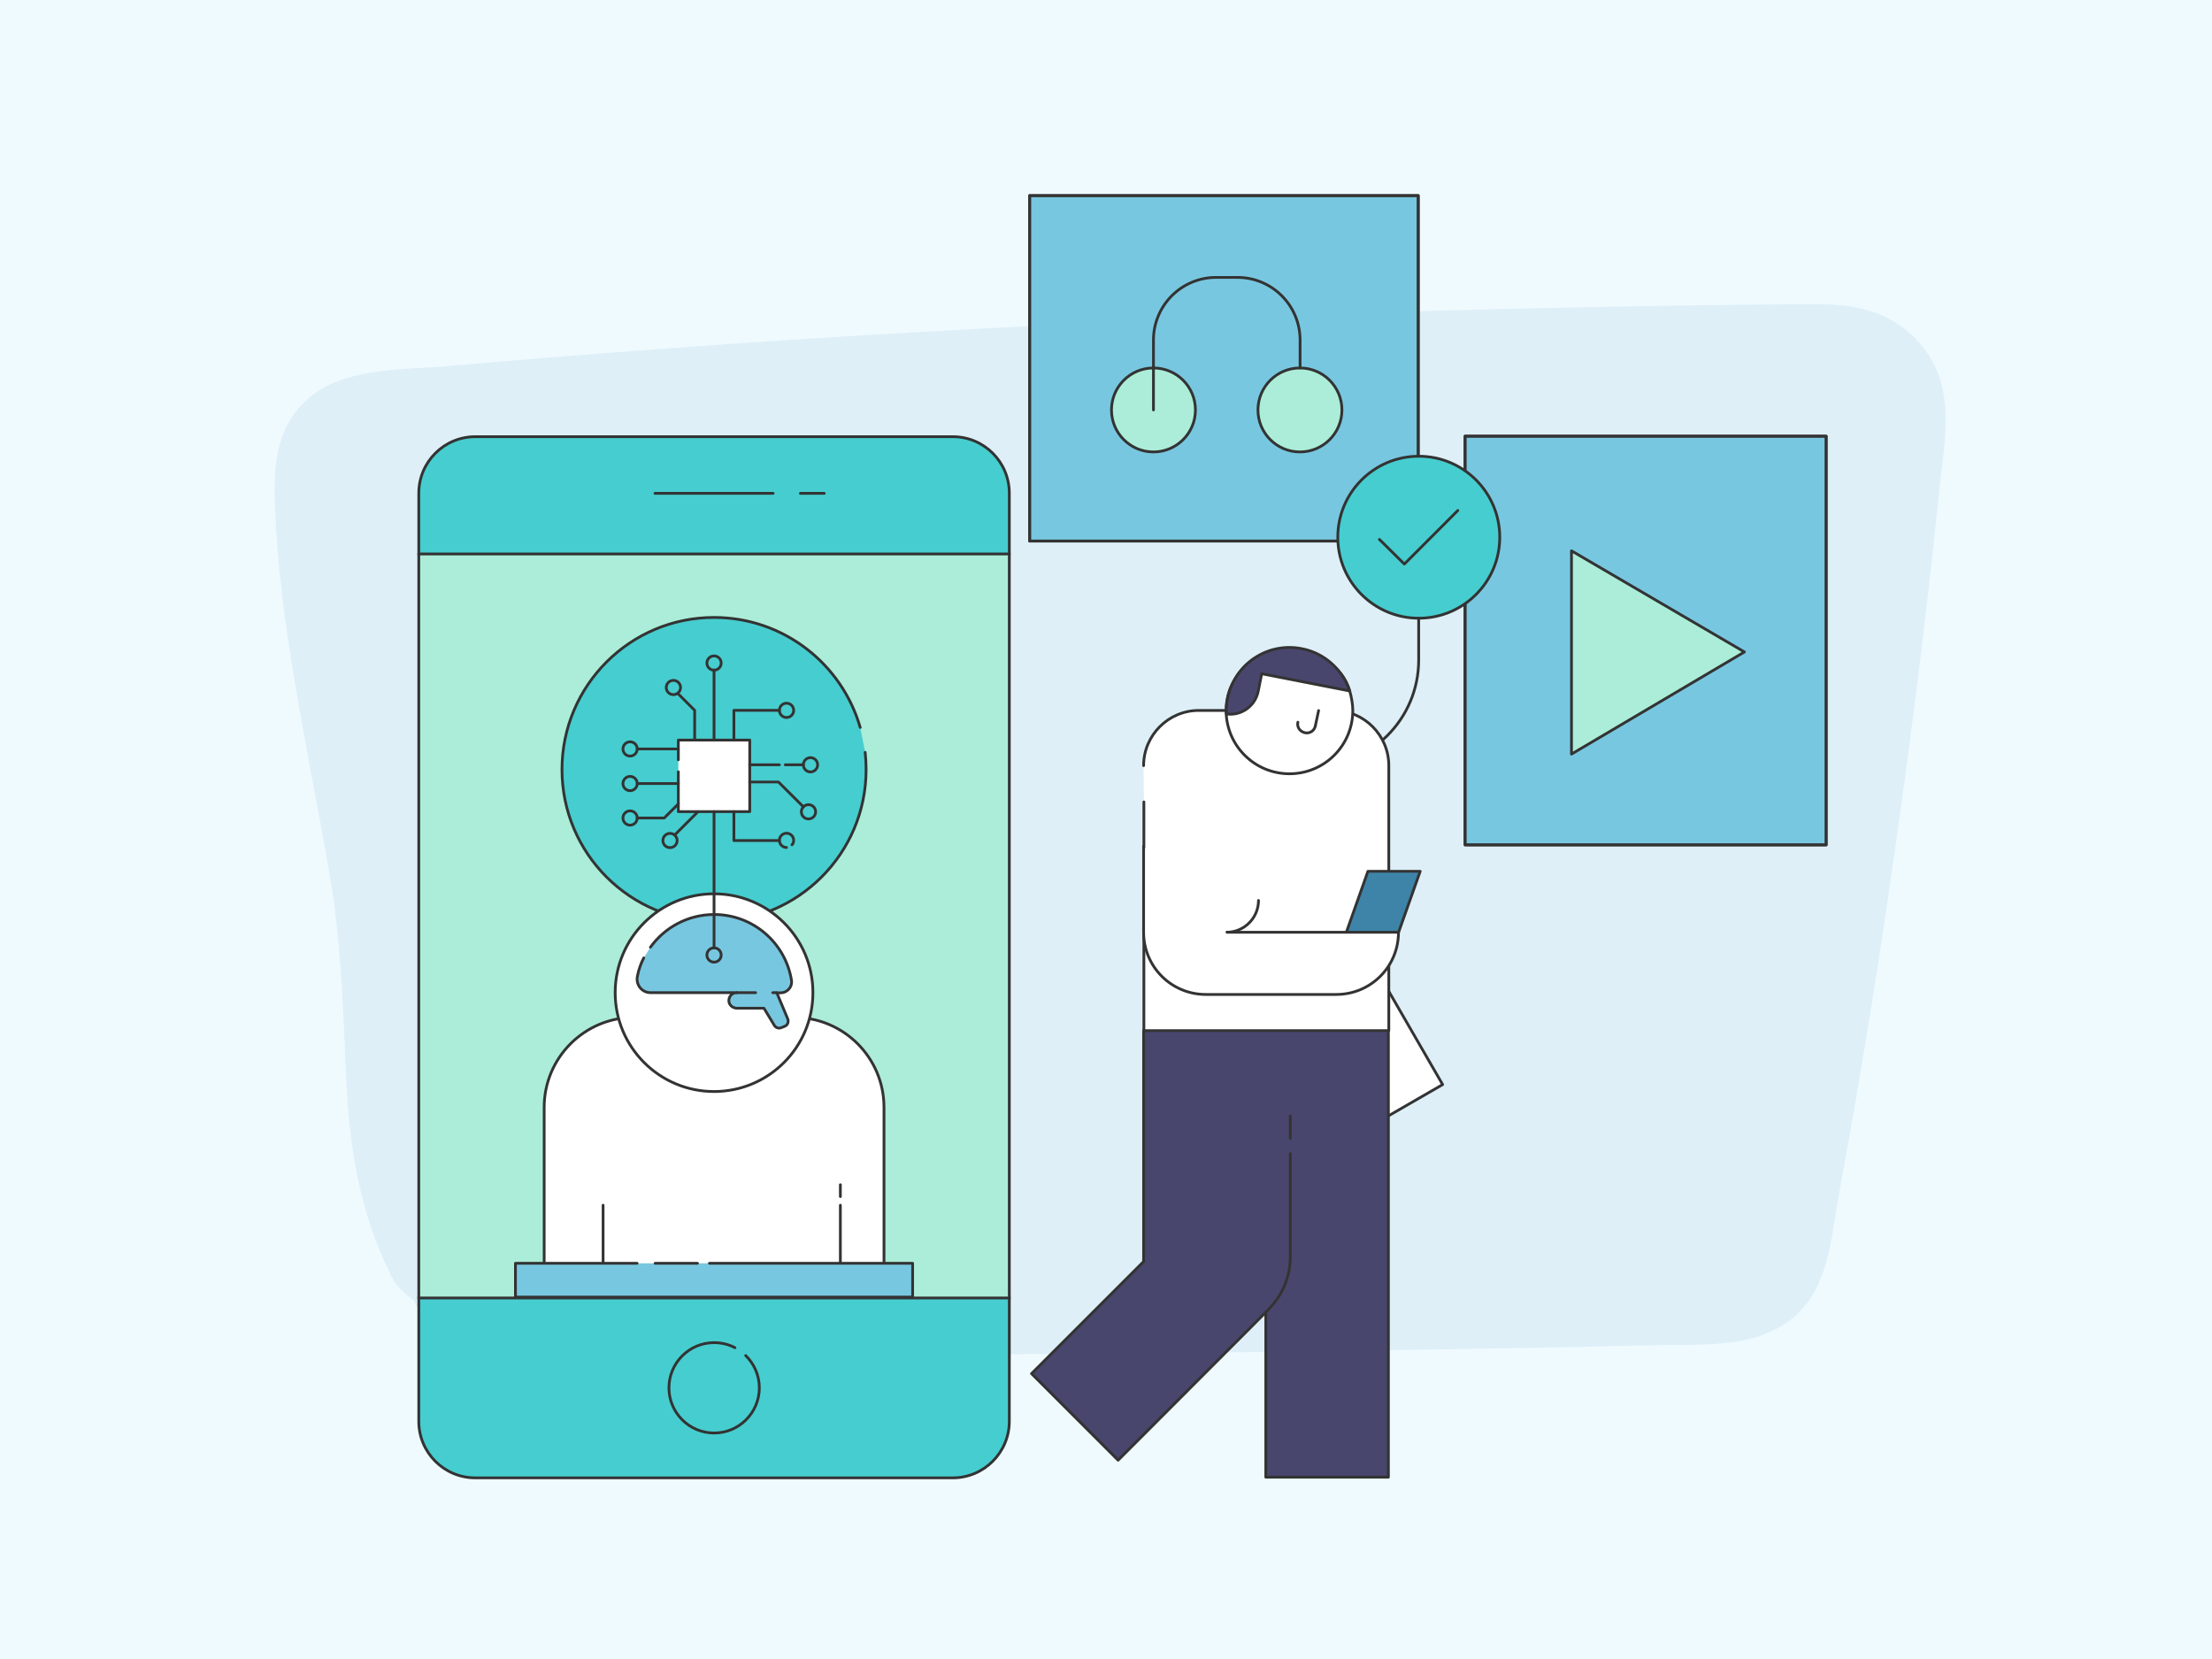 <svg xmlns="http://www.w3.org/2000/svg" height="1200" width="1600" version="1.1" xmlns:xlink="http://www.w3.org/1999/xlink" xmlns:svgjs="http://svgjs.com/svgjs"><rect fill="#effaff" width="1600" height="1200"></rect><g><path d="M1404.94 280.24C1400.51 260.1 1386.61 241.75 1367.67 231.25 1349.74 221.42 1330 219.81 1309.85 220 1259.79 220.38 1209.73 220.95 1159.67 221.99 956.7 225.77 753.43 233.62 550.86 247.23 501 250.64 450.93 254.33 401.07 258.3 375.99 260.28 351.21 262.46 326.13 264.63 291.38 267.75 247.66 265.2 221.37 289.69 194.88 314.18 198 349.93 199.72 381.89 201.03 404.97 203.54 427.94 206.67 450.64 213.62 499.43 222.88 548.04 231.95 596.36 235.58 615.08 238.7 634.09 241.62 652.81 247.06 694.52 248.57 735.93 250.28 777.83 252.4 828.61 259.95 876.93 283.12 923.17 286.24 929.69 292.19 935.65 299.14 940.38 301.25 945.3 304.17 950.21 308.2 955.04 320.59 970.26 338.72 978.96 359.37 979.15 563.05 980.76 766.42 980.1 970.09 977.16 1021.26 976.41 1072.13 975.56 1123.2 974.61 1148.49 974.04 1173.47 973.67 1198.75 973 1233.7 972.25 1273.69 975.75 1300.39 950.12 1323.55 927.8 1324.76 892.25 1330.3 863.03 1334.53 839.95 1338.76 816.79 1342.69 793.71 1350.65 746.9 1358.31 699.91 1365.16 652.91 1379.66 554.75 1392.25 456.41 1402.43 357.87 1404.74 332.72 1410.68 305.67 1404.94 280.24Z" fill="#deeff7" opacity="1" stroke-width="2" stroke="none"></path></g><g><path d="M1025.84 141.48H744.77V391.37H1025.84V141.48Z" fill="#78c7e0" stroke="#333333" stroke-width="2" stroke-linecap="round" stroke-linejoin="round" opacity="1"></path><path d="M1025.84 141.48H744.77V391.37H1025.84V141.48Z" stroke="#333333" stroke-width="2" stroke-linecap="round" stroke-linejoin="round" opacity="1" fill="none"></path></g><g><path d="M1320.92 315.51H1059.71V611.12H1320.92V315.51Z" fill="#78c7e0" stroke="#333333" stroke-width="2" stroke-linecap="round" stroke-linejoin="round" opacity="1"></path><path d="M1320.92 315.51H1059.71V611.12H1320.92V315.51Z" stroke="#333333" stroke-width="2" stroke-linecap="round" stroke-linejoin="round" opacity="1" fill="none"></path></g><g><path d="M689.2 1068.97H343.78C321.21 1068.97 302.92 1050.68 302.92 1028.11V938.87C302.92 938.74 320.82 786.46 320.82 657.66 320.82 561.41 302.92 400.7 302.92 400.7V356.73C302.92 334.16 321.21 315.87 343.78 315.87H689.2C711.77 315.87 730.06 334.16 730.06 356.73V400.7C729.41 403.17 702.43 526.13 702.43 657.92 702.43 754.42 730.06 938.87 730.06 938.87V1028.11C730.06 1050.55 711.77 1068.97 689.2 1068.97Z" fill="#46cdcf" stroke="#333333" stroke-width="2" stroke-linecap="round" stroke-linejoin="round" opacity="1"></path><path d="M730.06 400.7H302.92V938.87H730.06V400.7Z" fill="#abedd8" stroke="#333333" stroke-width="2" stroke-linecap="round" stroke-linejoin="round" opacity="1"></path><path d="M539.38 980.51C545.48 986.47 549.24 994.78 549.24 1003.86 549.24 1021.89 534.58 1036.54 516.55 1036.54 498.52 1036.54 483.87 1021.89 483.87 1003.86 483.87 985.83 498.52 971.17 516.55 971.17 522 971.17 527.06 972.47 531.6 974.8" stroke="#333333" stroke-width="2" stroke-linecap="round" stroke-linejoin="round" opacity="1" fill="none"></path><path d="M473.75 356.86H559.23" stroke="#333333" stroke-width="2" stroke-linecap="round" stroke-linejoin="round" opacity="1" fill="none"></path><path d="M578.94 356.86H596.19" stroke="#333333" stroke-width="2" stroke-linecap="round" stroke-linejoin="round" opacity="1" fill="none"></path></g><g><path d="M1026.24 447.17C1058.59 447.17 1084.81 420.94 1084.81 388.59 1084.81 356.24 1058.59 330.01 1026.24 330.01 993.89 330.01 967.66 356.24 967.66 388.59 967.66 420.94 993.89 447.17 1026.24 447.17Z" fill="#46cdcf" stroke="#333333" stroke-width="2" stroke-linecap="round" stroke-linejoin="round" opacity="1"></path><path d="M932.8 554.65H948.88C991.52 554.65 1026.17 520.14 1026.17 477.36V461.29 447.24" stroke="#333333" stroke-width="2" stroke-linecap="round" stroke-linejoin="round" opacity="1" fill="none"></path><path d="M997.78 390.19L1015.8 408 1054.48 369.25" stroke="#333333" stroke-width="2" stroke-linecap="round" stroke-linejoin="round" opacity="1" fill="none"></path></g><g><path d="M625.8 544.18C626.25 548.32 626.48 552.46 626.48 556.61 626.48 617.33 577.22 666.6 516.49 666.6 455.76 666.6 406.5 617.33 406.5 556.61 406.5 495.88 455.76 446.62 516.49 446.62 566.66 446.62 608.94 480.16 622.22 526.19" fill="#46cdcf" opacity="1" stroke-width="2" stroke="none"></path><path d="M625.8 544.18C626.25 548.32 626.48 552.46 626.48 556.61 626.48 617.33 577.22 666.6 516.49 666.6 455.76 666.6 406.5 617.33 406.5 556.61 406.5 495.88 455.76 446.62 516.49 446.62 566.66 446.62 608.94 480.16 622.22 526.19" stroke="#333333" stroke-width="2" stroke-linecap="round" stroke-linejoin="round" opacity="1" fill="none"></path><path d="M639.36 919.73H393.61V800.99C393.61 765.07 422.79 735.9 458.71 735.9H574.32C610.25 735.9 639.42 765.07 639.42 800.99V919.73H639.36Z" fill="#ffffff" stroke="#333333" stroke-width="2" stroke-linecap="round" stroke-linejoin="round" opacity="1"></path><path d="M516.49 789.53C555.98 789.53 588 757.51 588 718.02 588 678.52 555.98 646.51 516.49 646.51 476.99 646.51 444.98 678.52 444.98 718.02 444.98 757.51 476.99 789.53 516.49 789.53Z" fill="#ffffff" stroke="#333333" stroke-width="2" stroke-linecap="round" stroke-linejoin="round" opacity="1"></path><path d="M465.64 692.88C463.48 697.02 461.95 701.5 461.04 706.21 459.79 712.29 464.27 718.02 470.57 718.02H532.83C529.6 718.02 526.99 720.8 527.21 724.2 527.44 727.1 530.11 729.26 533.06 729.26H552.58L560.08 741.68C561.1 743.39 563.2 744.07 565.01 743.39L567.57 742.37C569.72 741.57 570.58 739.13 569.84 737.09L561.89 718.13H564.67C569.5 718.13 573.3 713.76 572.5 709.05 568.13 682.09 544.81 661.49 516.6 661.49 497.64 661.49 480.79 670.8 470.46 685.16" fill="#78c7e0" opacity="1" stroke-width="2" stroke="none"></path><path d="M465.64 692.88C463.48 697.02 461.95 701.5 461.04 706.21 459.79 712.29 464.27 718.02 470.57 718.02H532.83C529.6 718.02 526.99 720.8 527.21 724.2 527.44 727.1 530.11 729.26 533.06 729.26H552.58L560.08 741.68C561.1 743.39 563.2 744.07 565.01 743.39L567.57 742.37C569.72 741.57 570.58 739.13 569.84 737.09L561.89 718.13H564.67C569.5 718.13 573.3 713.76 572.5 709.05 568.13 682.09 544.81 661.49 516.6 661.49 497.64 661.49 480.79 670.8 470.46 685.16" stroke="#333333" stroke-width="2" stroke-linecap="round" stroke-linejoin="round" opacity="1" fill="none"></path><path d="M546.57 718.02H532.78" stroke="#333333" stroke-width="2" stroke-linecap="round" stroke-linejoin="round" opacity="1" fill="none"></path><path d="M561.72 718.02H558.94" stroke="#333333" stroke-width="2" stroke-linecap="round" stroke-linejoin="round" opacity="1" fill="none"></path><path d="M436.24 913.77V871.77" stroke="#333333" stroke-width="2" stroke-linecap="round" stroke-linejoin="round" opacity="1" fill="none"></path><path d="M607.86 913.77V871.77" stroke="#333333" stroke-width="2" stroke-linecap="round" stroke-linejoin="round" opacity="1" fill="none"></path><path d="M607.86 865.52V856.95" stroke="#333333" stroke-width="2" stroke-linecap="round" stroke-linejoin="round" opacity="1" fill="none"></path><path d="M513.14 913.77H660.13V938.23H372.84V913.77H460.81" fill="#78c7e0" opacity="1" stroke-width="2" stroke="none"></path><path d="M513.14 913.77H660.13V938.23H372.84V913.77H460.81" stroke="#333333" stroke-width="2" stroke-linecap="round" stroke-linejoin="round" opacity="1" fill="none"></path><path d="M473.86 913.77H504.51" stroke="#333333" stroke-width="2" stroke-linecap="round" stroke-linejoin="round" opacity="1" fill="none"></path><path d="M490.66 549.57V535.32H542.31V587.08H490.66V558.25" fill="#ffffff" opacity="1" stroke-width="2" stroke="none"></path><path d="M490.66 549.57V535.32H542.31V587.08H490.66V558.25" stroke="#333333" stroke-width="2" stroke-linecap="round" stroke-linejoin="round" opacity="1" fill="none"></path><path d="M516.49 587.08V685.72" stroke="#333333" stroke-width="2" stroke-linecap="round" stroke-linejoin="round" opacity="1" fill="none"></path><path d="M516.49 695.94C519.34 695.94 521.65 693.63 521.65 690.78 521.65 687.92 519.34 685.61 516.49 685.61 513.63 685.61 511.32 687.92 511.32 690.78 511.32 693.63 513.63 695.94 516.49 695.94Z" stroke="#333333" stroke-width="2" stroke-linecap="round" stroke-linejoin="round" opacity="1" fill="none"></path><path d="M484.65 613.13C487.5 613.13 489.81 610.82 489.81 607.97 489.81 605.12 487.5 602.81 484.65 602.81 481.8 602.81 479.48 605.12 479.48 607.97 479.48 610.82 481.8 613.13 484.65 613.13Z" stroke="#333333" stroke-width="2" stroke-linecap="round" stroke-linejoin="round" opacity="1" fill="none"></path><path d="M568.93 613.02C566.15 613.02 563.76 610.75 563.76 607.86 563.76 605.08 566.03 602.69 568.93 602.69 571.71 602.69 574.09 604.96 574.09 607.86 574.09 609.11 573.64 610.24 572.85 611.09" stroke="#333333" stroke-width="2" stroke-linecap="round" stroke-linejoin="round" opacity="1" fill="none"></path><path d="M591.14 554.82C592.04 552.12 590.58 549.19 587.87 548.29 585.16 547.38 582.24 548.85 581.34 551.56 580.43 554.26 581.9 557.19 584.6 558.09 587.31 558.99 590.23 557.53 591.14 554.82Z" stroke="#333333" stroke-width="2" stroke-linecap="round" stroke-linejoin="round" opacity="1" fill="none"></path><path d="M568.93 518.98C571.78 518.98 574.09 516.67 574.09 513.81 574.09 510.96 571.78 508.65 568.93 508.65 566.08 508.65 563.76 510.96 563.76 513.81 563.76 516.67 566.08 518.98 568.93 518.98Z" stroke="#333333" stroke-width="2" stroke-linecap="round" stroke-linejoin="round" opacity="1" fill="none"></path><path d="M516.49 484.75C519.34 484.75 521.65 482.44 521.65 479.59 521.65 476.74 519.34 474.43 516.49 474.43 513.63 474.43 511.32 476.74 511.32 479.59 511.32 482.44 513.63 484.75 516.49 484.75Z" stroke="#333333" stroke-width="2" stroke-linecap="round" stroke-linejoin="round" opacity="1" fill="none"></path><path d="M487.09 502.46C489.94 502.46 492.25 500.15 492.25 497.3 492.25 494.44 489.94 492.13 487.09 492.13 484.23 492.13 481.92 494.44 481.92 497.3 481.92 500.15 484.23 502.46 487.09 502.46Z" stroke="#333333" stroke-width="2" stroke-linecap="round" stroke-linejoin="round" opacity="1" fill="none"></path><path d="M589.71 588.83C590.62 586.12 589.15 583.2 586.44 582.3 583.74 581.4 580.81 582.86 579.91 585.57 579.01 588.27 580.47 591.2 583.18 592.1 585.89 593 588.81 591.54 589.71 588.83Z" stroke="#333333" stroke-width="2" stroke-linecap="round" stroke-linejoin="round" opacity="1" fill="none"></path><path d="M455.76 596.85C458.61 596.85 460.92 594.54 460.92 591.68 460.92 588.83 458.61 586.52 455.76 586.52 452.9 586.52 450.6 588.83 450.6 591.68 450.6 594.54 452.9 596.85 455.76 596.85Z" stroke="#333333" stroke-width="2" stroke-linecap="round" stroke-linejoin="round" opacity="1" fill="none"></path><path d="M455.76 571.93C458.61 571.93 460.92 569.62 460.92 566.77 460.92 563.91 458.61 561.6 455.76 561.6 452.9 561.6 450.6 563.91 450.6 566.77 450.6 569.62 452.9 571.93 455.76 571.93Z" stroke="#333333" stroke-width="2" stroke-linecap="round" stroke-linejoin="round" opacity="1" fill="none"></path><path d="M455.76 546.9C458.61 546.9 460.92 544.59 460.92 541.74 460.92 538.88 458.61 536.57 455.76 536.57 452.9 536.57 450.6 538.88 450.6 541.74 450.6 544.59 452.9 546.9 455.76 546.9Z" stroke="#333333" stroke-width="2" stroke-linecap="round" stroke-linejoin="round" opacity="1" fill="none"></path><path d="M504.91 587.08L488.11 603.88" stroke="#333333" stroke-width="2" stroke-linecap="round" stroke-linejoin="round" opacity="1" fill="none"></path><path d="M490.66 581.47L480.45 591.68H460.92" stroke="#333333" stroke-width="2" stroke-linecap="round" stroke-linejoin="round" opacity="1" fill="none"></path><path d="M460.92 566.77H490.66" stroke="#333333" stroke-width="2" stroke-linecap="round" stroke-linejoin="round" opacity="1" fill="none"></path><path d="M460.92 541.74H490.66" stroke="#333333" stroke-width="2" stroke-linecap="round" stroke-linejoin="round" opacity="1" fill="none"></path><path d="M530.85 587.08V607.97H563.76" stroke="#333333" stroke-width="2" stroke-linecap="round" stroke-linejoin="round" opacity="1" fill="none"></path><path d="M542.31 565.63H563.08L581.13 583.62" stroke="#333333" stroke-width="2" stroke-linecap="round" stroke-linejoin="round" opacity="1" fill="none"></path><path d="M568.02 553.2H581.13" stroke="#333333" stroke-width="2" stroke-linecap="round" stroke-linejoin="round" opacity="1" fill="none"></path><path d="M542.31 553.2H563.76" stroke="#333333" stroke-width="2" stroke-linecap="round" stroke-linejoin="round" opacity="1" fill="none"></path><path d="M530.85 535.32V513.81H563.76" stroke="#333333" stroke-width="2" stroke-linecap="round" stroke-linejoin="round" opacity="1" fill="none"></path><path d="M502.47 535.32V513.81L490.1 501.44" stroke="#333333" stroke-width="2" stroke-linecap="round" stroke-linejoin="round" opacity="1" fill="none"></path><path d="M516.49 535.32V484.64" stroke="#333333" stroke-width="2" stroke-linecap="round" stroke-linejoin="round" opacity="1" fill="none"></path></g><g><path d="M1261.78 471.58L1136.7 545.45V398.43L1261.78 471.58Z" fill="#abedd8" stroke="#333333" stroke-width="2" stroke-linecap="round" stroke-linejoin="round" opacity="1"></path></g><g><path d="M940.29 326.9C957.05 326.9 970.65 313.3 970.65 296.53 970.65 279.76 957.05 266.17 940.29 266.17 923.51 266.17 909.92 279.76 909.92 296.53 909.92 313.3 923.51 326.9 940.29 326.9Z" fill="#abedd8" stroke="#333333" stroke-width="2" stroke-linecap="round" stroke-linejoin="round" opacity="1"></path><path d="M834.33 326.9C851.09 326.9 864.69 313.3 864.69 296.53 864.69 279.76 851.09 266.17 834.33 266.17 817.55 266.17 803.96 279.76 803.96 296.53 803.96 313.3 817.55 326.9 834.33 326.9Z" fill="#abedd8" stroke="#333333" stroke-width="2" stroke-linecap="round" stroke-linejoin="round" opacity="1"></path><path d="M834.33 296.53V246C834.33 220.94 854.61 200.66 879.66 200.66H895.06C920.11 200.66 940.39 220.94 940.39 246V266.17" stroke="#333333" stroke-width="2" stroke-linecap="round" stroke-linejoin="round" opacity="1" fill="none"></path></g><g><path d="M985.48 684L946.51 706.5 1004.53 807 1043.5 784.5 985.48 684Z" fill="#ffffff" stroke="#333333" stroke-width="2" stroke-linecap="round" stroke-linejoin="round" opacity="1"></path><path d="M833.79 732.4L827.2 745.47V912.5L746.12 993.58 808.75 1056.21 915.58 949.19V1068.48H1004.26V732.4H833.79Z" fill="#48466d" stroke="#333333" stroke-width="2" stroke-linecap="round" stroke-linejoin="round" opacity="1"></path><path d="M827.2 553.81C827.2 531.82 845.14 513.88 867.13 513.88H964.63C986.62 513.88 1004.56 531.82 1004.56 553.81V745.47H827.4V580.06" fill="#ffffff" opacity="1" stroke-width="2" stroke="none"></path><path d="M827.2 553.81C827.2 531.82 845.14 513.88 867.13 513.88H964.63C986.62 513.88 1004.56 531.82 1004.56 553.81V745.47H827.4V580.06" stroke="#333333" stroke-width="2" stroke-linecap="round" stroke-linejoin="round" opacity="1" fill="none"></path><path d="M932.7 471.82C953.48 471.82 970.71 480.84 976.29 499.79 977.5 503.95 978.52 509.42 978.52 513.88 978.52 539.22 958.04 559.69 932.7 559.69 907.37 559.69 886.89 539.22 886.89 513.88 886.89 488.65 907.37 471.82 932.7 471.82Z" fill="#ffffff" stroke="#333333" stroke-width="2" stroke-linecap="round" stroke-linejoin="round" opacity="1"></path><path d="M941.52 469.19C916.79 464.32 892.77 480.33 887.91 505.27 887.1 509.02 886.89 512.87 887.1 516.42 897.84 517.94 907.97 510.74 910.1 500L912.64 487.33 976.29 499.79C971.22 484.59 958.25 472.33 941.52 469.19Z" fill="#48466d" stroke="#333333" stroke-width="2" stroke-linecap="round" stroke-linejoin="round" opacity="1"></path><path d="M953.79 513.98L951.45 524.93" stroke="#333333" stroke-width="2" stroke-linecap="round" stroke-linejoin="round" opacity="1" fill="none"></path><path d="M951.45 524.93C950.85 528.48 947.4 530.81 943.85 530 940.31 529.19 937.97 525.94 938.79 522.4" stroke="#333333" stroke-width="2" stroke-linecap="round" stroke-linejoin="round" opacity="1" fill="none"></path><path d="M910.31 651.31C910.31 663.98 899.97 674.32 887.3 674.32" stroke="#333333" stroke-width="2" stroke-linecap="round" stroke-linejoin="round" opacity="1" fill="none"></path><path d="M1003.65 696.92H965.85L989.46 630.23H1027.27L1003.65 696.92Z" fill="#3d84a8" stroke="#333333" stroke-width="2" stroke-linecap="round" stroke-linejoin="round" opacity="1"></path><path d="M827.2 612.09V674.32C827.2 699.25 847.27 719.32 872.2 719.32H966.56C991.49 719.32 1011.56 699.25 1011.56 674.32H887.5" fill="#ffffff" opacity="1" stroke-width="2" stroke="none"></path><path d="M827.2 612.09V674.32C827.2 699.25 847.27 719.32 872.2 719.32H966.56C991.49 719.32 1011.56 699.25 1011.56 674.32H887.5" stroke="#333333" stroke-width="2" stroke-linecap="round" stroke-linejoin="round" opacity="1" fill="none"></path><path d="M933.31 823.41V807.19" stroke="#333333" stroke-width="2" stroke-linecap="round" stroke-linejoin="round" opacity="1" fill="none"></path><path d="M915.58 949.19L919.12 945.44C928.25 935.5 933.31 922.63 933.31 909.15V834.46" stroke="#333333" stroke-width="2" stroke-linecap="round" stroke-linejoin="round" opacity="1" fill="none"></path></g></svg>